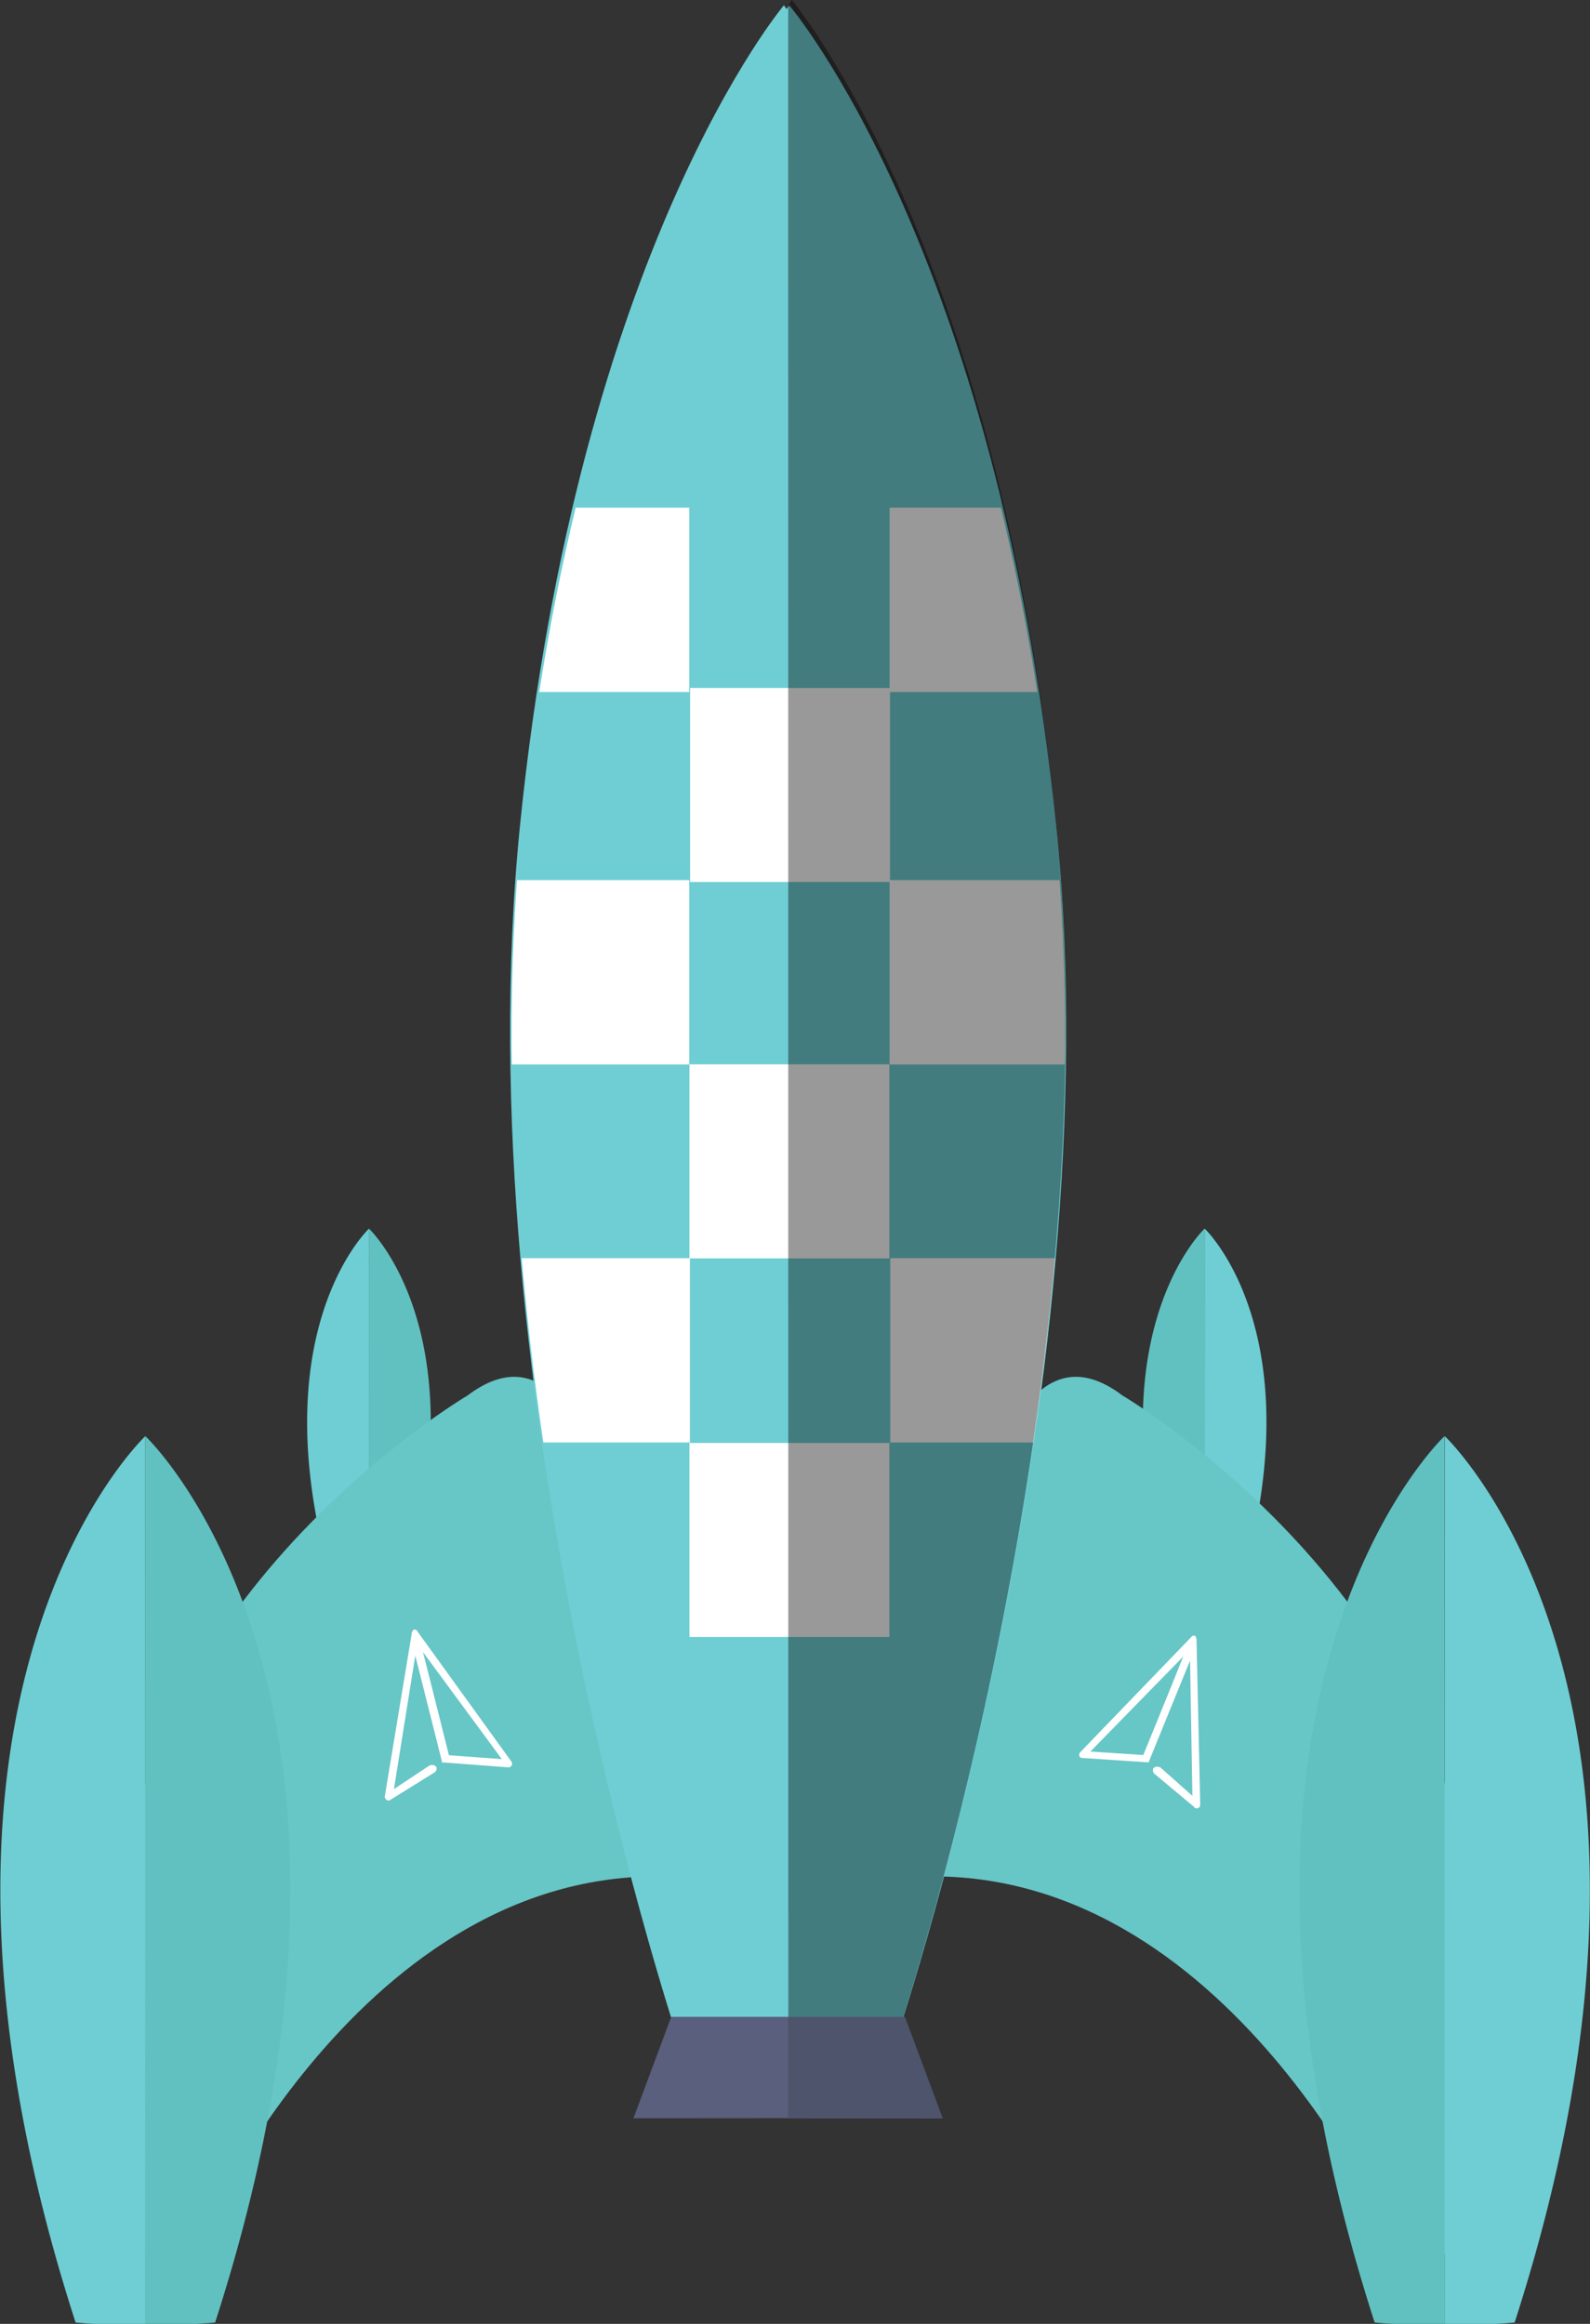 <svg xmlns="http://www.w3.org/2000/svg" xmlns:xlink="http://www.w3.org/1999/xlink" viewBox="0 0 142.2 207.77"><rect x="0" y="0" width="142.2" height="207.77" fill="#333333" stroke="none"/><defs><style>.cls-1{fill:none;}.cls-2{isolation:isolate;}.cls-3{fill:#6eced3;}.cls-4{fill:#61c1c1;}.cls-5{fill:#67c6c6;}.cls-6{clip-path:url(#clip-path);}.cls-7{fill:#fff;}.cls-8{opacity:0.4;mix-blend-mode:soft-light;}.cls-9{fill:#595f7c;}.cls-10{fill:#4d546b;}</style><clipPath id="clip-path"><path class="cls-1" d="M94.35,74.05C89.58,27.84,74.13,5.64,71,1.5V1.24L70.63.77,70.5.92,70.38.77c-.12.15-.23.31-.34.47V1.5C66.87,5.64,51.43,27.84,46.65,74.05,41.33,125.65,61.3,183.49,61.3,183.49H79.7S99.67,125.65,94.35,74.05Z"/></clipPath></defs><title>ship2-enemy</title><g class="cls-2"><g id="Layer_2" data-name="Layer 2"><g id="ship-dark"><g id="ship2_copy" data-name="ship2 copy"><g id="Layer_9_copy" data-name="Layer 9 copy"><path class="cls-3" d="M33,109.85h0s-10.41,9.77-2.67,33.77a17.77,17.77,0,0,0,2.67,0Z"/><path class="cls-4" d="M33,109.85h0s10.4,9.77,2.66,33.77a17.77,17.77,0,0,1-2.67,0Z"/><path class="cls-4" d="M107.73,109.85h0s-10.4,9.77-2.66,33.77a17.77,17.77,0,0,0,2.67,0Z"/><path class="cls-3" d="M107.74,109.85h0s10.4,9.77,2.66,33.77a17.77,17.77,0,0,1-2.67,0Z"/><path class="cls-5" d="M41.81,124.77s-31.23,18.38-31.23,49.4-1,27.36-1,27.36h7.55s14.31-33.77,41.66-33.77C58.79,167.76,57.43,112.94,41.81,124.77Z"/><path class="cls-3" d="M13,128.4l0,0s-24.42,22.93-6.24,79.25a43.13,43.13,0,0,0,6.26.12Z"/><path class="cls-4" d="M13,128.4l0,0s24.42,22.93,6.24,79.25a43.13,43.13,0,0,1-6.26.12Z"/><path class="cls-5" d="M100.39,124.77s31.23,18.38,31.23,49.4,1,27.36,1,27.36h-7.56s-14.31-33.77-41.66-33.77C83.41,167.76,84.77,112.94,100.39,124.77Z"/><path class="cls-3" d="M129.21,128.4l0,0s24.43,22.93,6.25,79.25a43.31,43.31,0,0,1-6.27.12Z"/><path class="cls-4" d="M129.19,128.4v0s-24.43,22.93-6.25,79.25a43.21,43.21,0,0,0,6.26.12Z"/><path class="cls-3" d="M94.45,73.76C89.14,22.16,70.58.47,70.58.47l-.24.34L70.11.47S51.75,22.16,46.51,73.76,60.93,183.21,60.93,183.21H79.86S99.75,125.36,94.45,73.76Z"/><g class="cls-6"><rect class="cls-7" x="61.72" y="61.51" width="17.88" height="17.35"/><rect class="cls-7" x="61.66" y="95.16" width="17.88" height="17.35"/><rect class="cls-7" x="61.66" y="129.01" width="17.88" height="17.35"/><rect class="cls-7" x="44.95" y="78.69" width="16.69" height="16.48"/><rect class="cls-7" x="79.56" y="78.69" width="16.69" height="16.48"/><rect class="cls-7" x="44.95" y="45.39" width="16.69" height="16.48"/><rect class="cls-7" x="79.56" y="45.39" width="16.69" height="16.48"/><rect class="cls-7" x="45.01" y="112.49" width="16.69" height="16.48"/><rect class="cls-7" x="79.62" y="112.49" width="16.69" height="16.48"/></g><path class="cls-8" d="M70.49.47,70.81,0s18.36,21.69,23.6,73.29S80,182.73,80,182.73h-9.5Z"/></g><g id="Layer_10_copy" data-name="Layer 10 copy"><polygon class="cls-9" points="84.28 189.39 80.9 180.32 70.5 180.32 70.43 180.32 60.03 180.32 56.65 189.39 70.47 189.38 84.28 189.39"/><polygon class="cls-10" points="80.94 180.34 70.54 180.34 70.49 180.34 70.49 189.4 70.51 189.4 84.32 189.41 80.94 180.34"/><path class="cls-7" d="M37.29,145.77h0l-.13-.07-.06,0h0l-.06,0h0l-.06,0h0l-.08.12h0l-.07.13,0,.06-2.41,14.56a.33.33,0,0,0,.14.34.27.27,0,0,0,.37,0l3.91-2.43a.43.43,0,0,0,.2-.47.44.44,0,0,0-.47-.2.07.07,0,0,1-.1,0l-3.24,2.15,1.92-12,0,.1,2.37,9.41,0,.11h0l.06,0h0l.06,0h0l.07,0h0l5.7.43a.3.3,0,0,0,.33-.14h0a.32.32,0,0,0,0-.37l-8.43-11.67Zm7.59,11.51-4.73-.35-1.66-6.61-.66-2.61h0Z"/><path class="cls-7" d="M106.63,146.27h0l-10,10.37c-.11.13-.15.22-.09.36h0c0,.13.15.17.31.18l5.71.38h0l.06,0h0l.07,0h0l.07,0h0l0-.09,3.67-9,0-.1.21,12.19-2.91-2.58a.06.06,0,0,1-.09,0,.45.45,0,0,0-.5.13.44.44,0,0,0,.13.5l3.53,2.95c.06.14.22.15.36.09s.17-.15.18-.31l-.33-14.76,0-.06-.06-.14h0l-.06-.13h0l-.06,0h0l-.07,0h0l-.07,0-.13.06Zm-.81,1.84h0l-1,2.49-2.57,6.31-4.73-.31Z"/></g></g></g></g></g></svg>